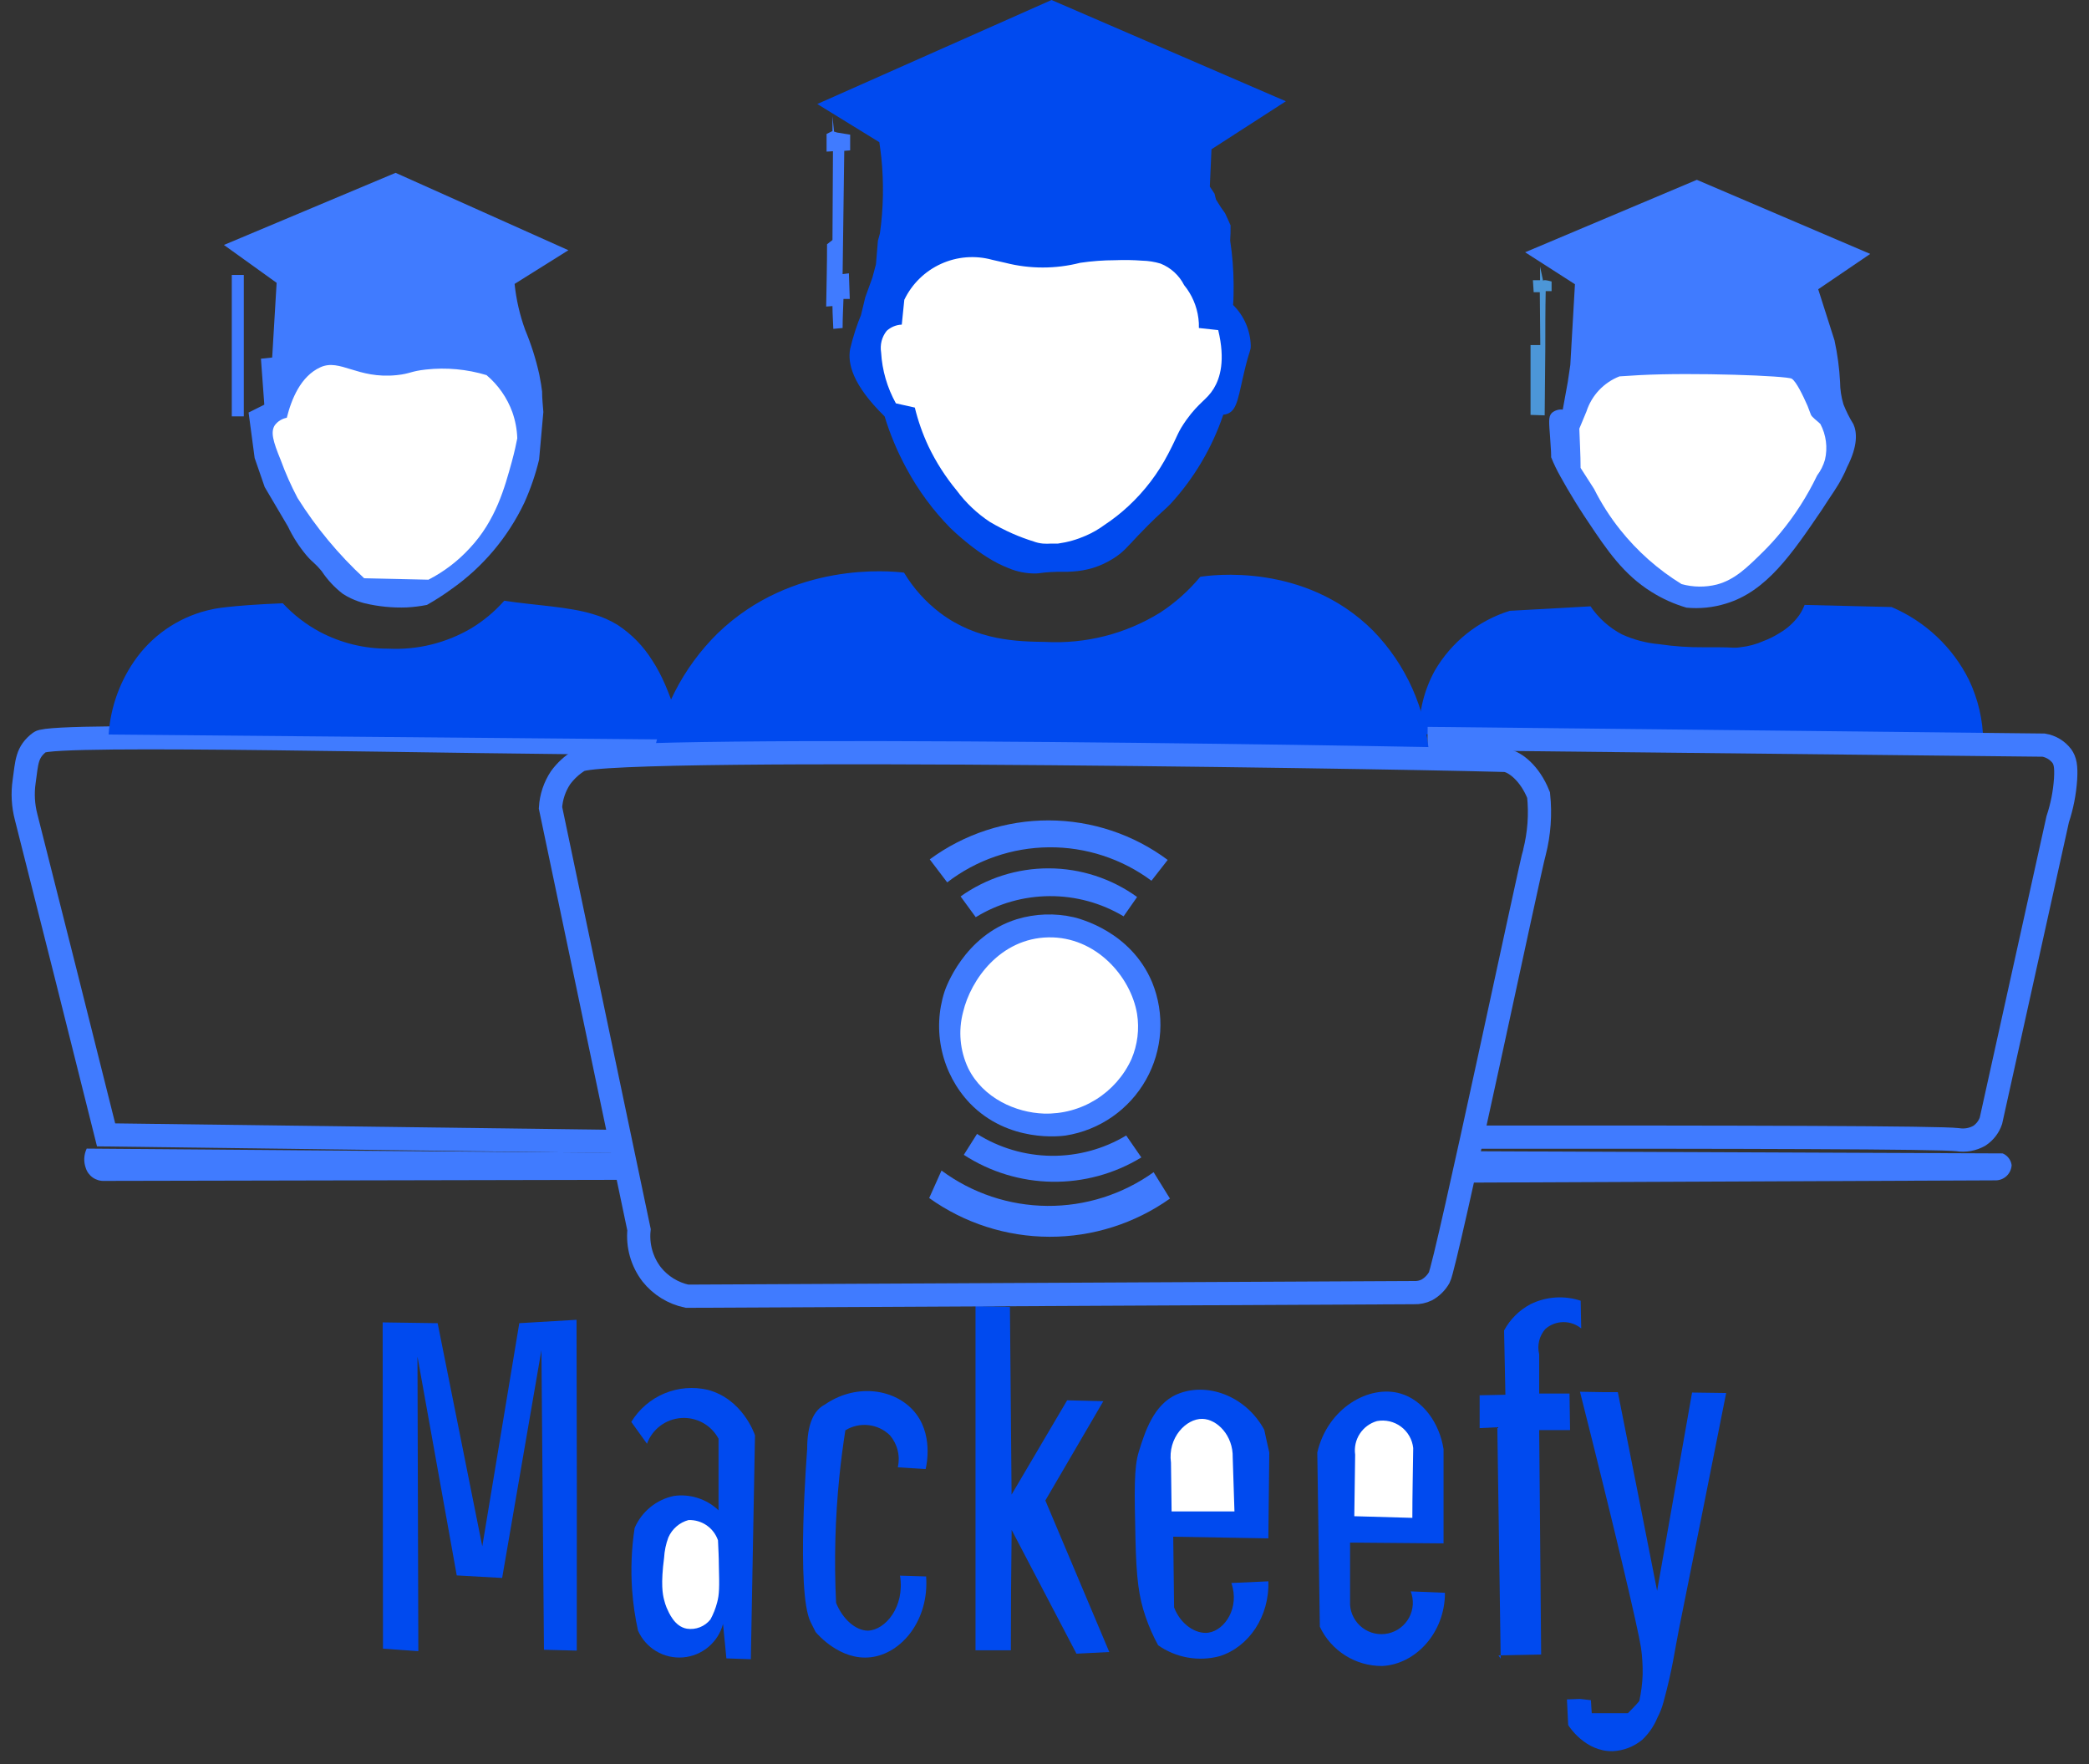 <svg width="90" height="76" viewBox="0 0 90 76" fill="none" xmlns="http://www.w3.org/2000/svg">
<rect x="0" y="0" width="90" height="76" fill="#333333" stroke="none"/>
<path d="M45.256 24.646C44.86 24.669 44.826 24.7 44.616 24.707C44.207 24.71 43.801 24.628 43.425 24.466C42.22 24.003 41.015 22.815 40.941 22.744C40.194 21.984 39.56 21.123 39.055 20.185C38.666 19.47 38.349 18.717 38.111 17.938C36.706 16.564 36.517 15.64 36.625 15.037C36.751 14.504 36.92 13.982 37.133 13.477L37.089 13.595C37.15 13.335 37.214 13.071 37.279 12.807L37.587 11.954L37.739 11.385C37.766 11.047 37.793 10.709 37.823 10.37L37.908 10.065C38.061 8.976 38.082 7.873 37.969 6.779C37.945 6.556 37.915 6.339 37.884 6.126L35.211 4.481L45.303 0L55.399 4.363L52.194 6.431L52.123 8.038L52.326 8.346L52.387 8.593L52.6 8.932L52.779 9.185C52.861 9.361 52.938 9.524 53.016 9.71C53.016 9.93 53.016 10.147 52.999 10.363C53.094 10.989 53.144 11.622 53.148 12.255C53.148 12.563 53.148 12.858 53.125 13.139C53.596 13.602 53.869 14.231 53.886 14.892C53.886 15.132 53.835 15.068 53.632 15.907C53.355 17.041 53.321 17.637 52.908 17.816C52.843 17.844 52.773 17.861 52.702 17.867C52.22 19.291 51.447 20.6 50.431 21.708C50.244 21.908 49.957 22.131 49.463 22.629C48.786 23.305 48.569 23.603 48.258 23.854C48.167 23.925 48.074 23.992 47.977 24.053C47.702 24.229 47.405 24.368 47.093 24.466C46.806 24.552 46.51 24.604 46.21 24.622C45.845 24.652 45.757 24.615 45.256 24.646Z" fill="#004AEF"/>
<path d="M52.291 16.74C51.99 17.231 51.665 17.319 51.11 18.094C50.714 18.656 50.772 18.707 50.332 19.546C49.893 20.395 49.31 21.161 48.609 21.81C48.293 22.104 47.953 22.371 47.593 22.609C47.34 22.796 47.067 22.954 46.778 23.079C46.397 23.247 45.995 23.361 45.583 23.418C45.542 23.418 45.431 23.418 45.292 23.418C45.172 23.427 45.05 23.427 44.93 23.418C44.793 23.406 44.659 23.375 44.531 23.327C44.222 23.231 43.919 23.118 43.623 22.988C43.288 22.84 42.961 22.671 42.645 22.484C42.094 22.12 41.61 21.661 41.217 21.13C40.735 20.547 40.325 19.907 39.999 19.225C39.749 18.69 39.553 18.133 39.413 17.559L38.598 17.377C38.223 16.703 38.005 15.953 37.961 15.184C37.934 15.021 37.941 14.854 37.981 14.695C38.022 14.535 38.096 14.386 38.198 14.256C38.377 14.091 38.608 13.995 38.851 13.985C38.885 13.647 38.922 13.271 38.96 12.916C39.289 12.231 39.849 11.683 40.541 11.368C41.233 11.053 42.014 10.991 42.747 11.193L43.312 11.322C44.37 11.592 45.479 11.592 46.538 11.322C47.036 11.249 47.54 11.211 48.044 11.21C48.432 11.194 48.821 11.201 49.208 11.23C49.476 11.236 49.743 11.278 50 11.356C50.44 11.531 50.801 11.861 51.015 12.283C51.351 12.693 51.564 13.189 51.631 13.715C51.649 13.853 51.656 13.992 51.651 14.131L52.484 14.222C52.799 15.532 52.565 16.29 52.291 16.74Z" fill="white"/>
<path d="M35.865 5.009V5.646L35.611 5.771V6.532L35.886 6.515L35.865 10.34L35.632 10.523C35.632 11.416 35.608 12.313 35.594 13.207L35.865 13.186C35.865 13.525 35.892 13.84 35.902 14.168L36.302 14.131C36.302 13.714 36.325 13.298 36.339 12.878H36.61L36.573 11.775L36.302 11.809L36.373 6.498L36.627 6.478C36.627 6.255 36.627 6.031 36.627 5.801L36.065 5.71L35.933 5.669" fill="#407BFF"/>
<path d="M40.056 37.023L40.808 38.014C42.067 37.047 43.607 36.516 45.196 36.503C46.784 36.49 48.333 36.996 49.608 37.943L50.308 37.047C48.827 35.945 47.032 35.349 45.186 35.344C43.34 35.34 41.542 35.928 40.056 37.023Z" fill="#407BFF"/>
<path d="M41.385 38.62L42.038 39.514C42.995 38.927 44.095 38.613 45.218 38.607C46.341 38.6 47.444 38.901 48.408 39.477L48.99 38.644C47.884 37.846 46.555 37.414 45.191 37.41C43.827 37.405 42.496 37.829 41.385 38.62Z" fill="#407BFF"/>
<path d="M42.103 48.835L41.524 49.752C42.658 50.49 43.979 50.892 45.332 50.912C46.686 50.932 48.017 50.568 49.173 49.864L48.52 48.919C47.546 49.504 46.43 49.806 45.294 49.794C44.159 49.781 43.05 49.454 42.089 48.848L42.103 48.835Z" fill="#407BFF"/>
<path d="M40.563 50.429L40.032 51.613C41.544 52.695 43.356 53.278 45.215 53.282C47.074 53.287 48.888 52.712 50.405 51.637L49.701 50.5C48.366 51.456 46.763 51.965 45.121 51.952C43.479 51.939 41.883 51.406 40.563 50.429Z" fill="#407BFF"/>
<path d="M43.813 39.599C41.512 40.313 40.733 42.598 40.693 42.719C40.426 43.545 40.387 44.427 40.579 45.273C40.77 46.12 41.186 46.899 41.783 47.529C43.448 49.252 45.719 48.947 45.915 48.92C46.635 48.806 47.319 48.531 47.918 48.115C48.516 47.699 49.013 47.154 49.371 46.519C49.729 45.885 49.939 45.177 49.985 44.45C50.031 43.723 49.913 42.995 49.638 42.32C48.721 40.13 46.528 39.582 46.254 39.514C45.447 39.331 44.606 39.36 43.813 39.599Z" fill="#407BFF"/>
<path d="M45.169 40.383C47.22 40.346 48.716 42.076 48.987 43.673C49.093 44.335 49.009 45.013 48.746 45.63C48.418 46.348 47.884 46.954 47.213 47.371C46.542 47.789 45.763 47.999 44.972 47.975C43.781 47.934 42.356 47.325 41.71 46.015C41.356 45.26 41.279 44.405 41.493 43.599C41.821 42.204 43.101 40.421 45.169 40.383Z" fill="white"/>
<path d="M9.647 10.553L17.043 7.446L24.488 10.78L22.17 12.232C22.241 12.909 22.394 13.575 22.627 14.215C22.885 14.833 23.088 15.473 23.233 16.128C23.297 16.439 23.334 16.696 23.355 16.865C23.355 17.16 23.388 17.458 23.409 17.752L23.226 19.8C23.073 20.435 22.861 21.055 22.593 21.651C21.884 23.146 20.8 24.433 19.445 25.384C19.108 25.63 18.757 25.856 18.393 26.061C18.106 26.117 17.815 26.154 17.523 26.169C16.913 26.192 16.303 26.131 15.709 25.99C15.51 25.939 15.316 25.87 15.13 25.783C15.004 25.724 14.882 25.657 14.765 25.58C14.412 25.308 14.107 24.98 13.861 24.609C13.523 24.206 13.502 24.27 13.208 23.932C12.887 23.549 12.616 23.128 12.402 22.676L11.404 20.984C11.258 20.564 11.116 20.148 10.971 19.732L10.71 17.772L11.387 17.434C11.387 17.414 11.242 15.454 11.242 15.454L11.726 15.403L11.918 12.185L9.647 10.553Z" fill="#407BFF"/>
<path d="M13.804 15.822C14.654 15.436 15.392 16.337 17.094 16.161C17.68 16.1 17.69 15.991 18.35 15.92C19.228 15.824 20.117 15.905 20.962 16.161C21.465 16.586 21.848 17.136 22.073 17.755C22.201 18.117 22.273 18.497 22.286 18.882C22.242 19.112 22.167 19.467 22.049 19.897C21.751 20.973 21.372 22.412 20.235 23.62C19.727 24.173 19.126 24.631 18.458 24.974L15.69 24.913C14.585 23.891 13.62 22.728 12.819 21.454C12.541 20.927 12.299 20.383 12.095 19.823C11.757 19 11.652 18.608 11.841 18.317C11.967 18.15 12.15 18.036 12.356 17.998C12.559 17.189 12.955 16.208 13.804 15.822Z" fill="white"/>
<path d="M27.054 49.183L4.571 48.892C3.431 44.329 2.283 39.765 1.125 35.198C0.994 34.697 0.966 34.174 1.041 33.661C1.159 32.846 1.136 32.406 1.718 31.969C2.3 31.533 19.544 32.003 28.455 32.02" stroke="#407BFF" stroke-miterlimit="10"/>
<path d="M65.707 10.868L73.105 7.747L80.575 10.939L78.334 12.462L79.035 14.662C79.163 15.251 79.244 15.85 79.275 16.452C79.277 16.78 79.326 17.106 79.421 17.42C79.538 17.718 79.682 18.004 79.851 18.276C80.003 18.615 80.054 19.19 79.576 20.128C79.518 20.273 79.451 20.416 79.377 20.554C79.268 20.768 79.145 20.974 79.011 21.173C78.724 21.596 78.635 21.749 78.504 21.945C77.197 23.867 76.104 25.482 74.351 26.006C73.804 26.175 73.228 26.233 72.659 26.179C72.128 26.024 71.621 25.796 71.153 25.502C69.948 24.754 69.234 23.698 68.445 22.517C68.171 22.114 67.88 21.644 67.88 21.644C67.602 21.194 67.382 20.811 67.23 20.534C67.077 20.264 66.942 19.985 66.827 19.698C66.827 19.657 66.827 19.616 66.827 19.616C66.827 19.539 66.827 19.471 66.783 18.845C66.739 18.219 66.698 17.955 66.854 17.792C66.919 17.736 66.994 17.694 67.076 17.669C67.157 17.644 67.243 17.636 67.328 17.647L67.545 16.452C67.582 16.208 67.616 15.968 67.653 15.724C67.721 14.567 67.785 13.406 67.853 12.245L65.707 10.868Z" fill="#407BFF"/>
<path d="M69.771 16.215L70.641 16.161C72.949 16.039 77.004 16.188 77.197 16.317C77.39 16.445 77.667 17.017 77.874 17.484C77.928 17.616 77.972 17.755 78.019 17.867C78.067 17.978 78.29 18.131 78.425 18.263C78.677 18.736 78.747 19.284 78.625 19.806C78.555 20.051 78.44 20.28 78.287 20.483C77.863 21.367 77.334 22.195 76.709 22.95C76.475 23.235 76.227 23.507 75.965 23.766C75.251 24.47 74.736 24.974 73.971 25.181C73.471 25.307 72.946 25.301 72.448 25.164C71.437 24.543 70.541 23.75 69.802 22.822C69.367 22.277 68.99 21.688 68.678 21.065C68.482 20.764 68.289 20.459 68.096 20.158C68.096 19.589 68.059 19.021 68.042 18.466L68.35 17.725C68.46 17.385 68.644 17.073 68.888 16.813C69.133 16.553 69.432 16.349 69.764 16.218L69.771 16.215Z" fill="white"/>
<path d="M61.14 31.632C61.121 30.675 61.355 29.729 61.816 28.89C62.532 27.659 63.683 26.74 65.042 26.315L68.525 26.122C68.869 26.63 69.334 27.045 69.878 27.33C70.386 27.561 70.93 27.705 71.486 27.753C72.119 27.847 72.758 27.891 73.398 27.885C73.544 27.885 73.706 27.885 73.994 27.885C74.671 27.885 74.698 27.929 74.969 27.885C75.319 27.849 75.662 27.758 75.984 27.614C76.221 27.525 76.448 27.412 76.661 27.276C77.006 27.078 77.303 26.806 77.531 26.481C77.617 26.349 77.69 26.208 77.747 26.061L81.494 26.152C82.945 26.77 84.129 27.884 84.831 29.297C85.223 30.122 85.432 31.023 85.444 31.936" fill="#004AEF"/>
<path d="M61.502 31.814L88.046 32.101C88.359 32.153 88.64 32.323 88.832 32.575C88.967 32.768 89.025 33.001 88.991 33.563C88.952 34.152 88.838 34.733 88.652 35.293C87.691 39.625 86.732 43.956 85.775 48.286C85.685 48.549 85.51 48.775 85.278 48.929C84.993 49.092 84.661 49.151 84.337 49.098C83.552 49.003 75.168 48.983 63.326 48.99" stroke="#407BFF" stroke-miterlimit="10"/>
<path d="M63.216 49.596L86.281 49.691C86.384 49.734 86.474 49.804 86.542 49.893C86.61 49.982 86.653 50.087 86.667 50.198C86.656 50.381 86.574 50.551 86.439 50.674C86.303 50.796 86.125 50.86 85.942 50.852L62.999 50.95" fill="#407BFF"/>
<path d="M16.5 71.027L18.023 71.135C18.009 66.904 17.997 62.674 17.986 58.443L19.678 67.872L21.634 67.981L23.326 58.166C23.36 62.471 23.396 66.774 23.435 71.074L24.849 71.111C24.856 66.348 24.853 61.598 24.839 56.859L22.372 57.005L20.778 66.617C20.137 63.411 19.496 60.207 18.855 57.005L16.486 56.971L16.5 71.027Z" fill="#004AEF"/>
<path d="M27.197 61.258L27.874 62.199C27.985 61.892 28.184 61.624 28.445 61.427C28.706 61.23 29.019 61.114 29.345 61.091C29.671 61.068 29.997 61.14 30.283 61.298C30.569 61.456 30.803 61.694 30.957 61.983V65.066C30.703 64.825 30.399 64.644 30.066 64.537C29.733 64.43 29.381 64.399 29.035 64.447C28.662 64.524 28.314 64.69 28.02 64.93C27.725 65.171 27.493 65.478 27.342 65.827C27.206 66.714 27.17 67.613 27.234 68.508C27.277 69.094 27.361 69.677 27.488 70.251C27.651 70.62 27.924 70.929 28.271 71.136C28.618 71.343 29.02 71.436 29.422 71.404C29.824 71.372 30.206 71.216 30.516 70.957C30.826 70.699 31.047 70.35 31.15 69.96L31.295 71.446L32.348 71.483C32.409 68.268 32.469 65.052 32.527 61.837C32.49 61.719 31.965 60.267 30.497 59.877C29.871 59.73 29.215 59.785 28.623 60.032C28.03 60.281 27.531 60.71 27.197 61.258Z" fill="#004AEF"/>
<path d="M28.794 66.238C28.689 66.518 28.628 66.812 28.611 67.111C28.462 68.245 28.55 68.688 28.611 68.922C28.638 69.037 28.675 69.15 28.719 69.26C28.818 69.48 29.058 70.076 29.593 70.167C29.782 70.196 29.976 70.174 30.154 70.104C30.332 70.034 30.489 69.918 30.608 69.768C30.733 69.538 30.83 69.294 30.896 69.04C30.991 68.685 30.997 68.397 30.97 67.409C30.97 67.104 30.95 66.752 30.933 66.36C30.843 66.097 30.671 65.871 30.443 65.713C30.214 65.556 29.941 65.477 29.664 65.486C29.471 65.538 29.293 65.632 29.143 65.763C28.992 65.893 28.873 66.055 28.794 66.238Z" fill="white"/>
<path d="M35.537 60.511C35.056 60.758 34.775 61.357 34.775 62.43C34.775 62.47 34.285 68.589 34.921 69.875L35.138 70.309C35.232 70.42 36.207 71.547 37.507 71.398C38.861 71.243 40.035 69.774 39.9 67.916L38.776 67.882C38.989 69.236 38.136 70.224 37.398 70.251C36.867 70.251 36.305 69.76 36.021 69.053C35.931 67.228 35.98 65.398 36.166 63.58C36.234 62.903 36.322 62.25 36.42 61.621C36.719 61.436 37.07 61.358 37.419 61.397C37.767 61.436 38.093 61.591 38.343 61.837C38.502 62.025 38.616 62.247 38.674 62.486C38.733 62.725 38.735 62.975 38.681 63.215L39.879 63.289C39.906 63.174 40.248 61.746 39.334 60.751C38.441 59.786 36.816 59.627 35.537 60.511Z" fill="#004AEF"/>
<path d="M42.028 56.267V71.097H43.551C43.551 69.369 43.563 67.641 43.585 65.912L46.377 71.243L47.792 71.172L45.037 64.643L47.535 60.365L45.975 60.328L43.582 64.389L43.511 56.304L42.028 56.267Z" fill="#004AEF"/>
<path d="M49.354 69.649C49.06 68.79 48.958 68.018 48.918 66.265C48.874 64.234 48.85 63.219 49.063 62.542C49.324 61.696 49.7 60.511 50.695 60.075C51.967 59.52 53.663 60.115 54.468 61.598C54.539 61.936 54.61 62.251 54.685 62.576L54.644 66.275L50.546 66.204C50.559 67.219 50.572 68.235 50.583 69.25C50.864 69.988 51.527 70.418 52.069 70.337C52.766 70.232 53.422 69.264 53.05 68.198L54.644 68.126C54.695 69.639 53.805 70.956 52.542 71.352C52.094 71.471 51.624 71.49 51.167 71.409C50.71 71.328 50.276 71.148 49.896 70.881C49.68 70.487 49.499 70.075 49.354 69.649Z" fill="#004AEF"/>
<path d="M50.476 65.115H53.184C53.157 64.343 53.133 63.568 53.109 62.796C53.133 61.842 52.433 61.141 51.803 61.127C51.102 61.111 50.3 61.94 50.449 63.013L50.476 65.115Z" fill="white"/>
<path d="M60.778 68.559C60.848 68.741 60.878 68.936 60.867 69.13C60.855 69.325 60.801 69.515 60.709 69.686C60.617 69.859 60.489 70.009 60.334 70.126C60.179 70.244 60 70.327 59.81 70.37C59.62 70.412 59.422 70.413 59.232 70.372C59.041 70.331 58.861 70.25 58.705 70.133C58.549 70.016 58.42 69.867 58.327 69.696C58.233 69.525 58.178 69.336 58.165 69.141V66.457L62.192 66.491V62.43C62.01 61.276 61.289 60.314 60.341 60.037C58.987 59.638 57.197 60.66 56.753 62.575C56.787 65.08 56.823 67.582 56.862 70.082C57.101 70.591 57.481 71.02 57.957 71.32C58.432 71.62 58.983 71.777 59.546 71.774C60.977 71.707 62.253 70.353 62.253 68.62L60.778 68.559Z" fill="#004AEF"/>
<path d="M58.347 65.321L60.848 65.392C60.848 64.376 60.872 63.385 60.885 62.383C60.865 62.202 60.809 62.026 60.718 61.868C60.627 61.709 60.505 61.571 60.358 61.462C60.212 61.353 60.044 61.276 59.867 61.234C59.689 61.193 59.505 61.189 59.325 61.222C59.02 61.309 58.756 61.504 58.583 61.77C58.41 62.036 58.339 62.356 58.384 62.671L58.347 65.321Z" fill="white"/>
<path d="M64.654 71.46C64.607 68.136 64.558 64.812 64.509 61.489L63.747 61.526V60.111L64.857 60.088L64.8 57.319C65.06 56.834 65.46 56.438 65.947 56.182C66.618 55.855 67.391 55.803 68.1 56.037L68.123 57.231C67.904 57.051 67.629 56.955 67.346 56.959C67.062 56.963 66.79 57.068 66.577 57.255C66.448 57.402 66.357 57.578 66.311 57.768C66.265 57.957 66.266 58.155 66.313 58.345C66.313 58.91 66.313 59.472 66.313 60.037H67.619L67.643 61.611H66.313C66.34 64.833 66.368 68.056 66.397 71.28L64.559 71.317" fill="#004AEF"/>
<path d="M66.35 11.484V12.073H66.042L66.075 12.587H66.339L66.36 14.865H65.94V17.874L66.549 17.894L66.576 15.021C66.576 14.195 66.576 13.369 66.593 12.543H66.847V12.127C66.624 12.066 66.509 12.053 66.485 12.09C66.482 12.098 66.482 12.108 66.485 12.117" fill="#4C96D7"/>
<path d="M9.986 11.845H10.504V17.938H9.986V11.845Z" fill="#407BFF"/>
<path d="M10.308 11.108C10.281 11.328 10.254 11.548 10.223 11.785L10.308 11.108Z" fill="#4C96D7"/>
<path d="M27.054 49.667L3.735 49.484C3.674 49.614 3.638 49.754 3.631 49.898C3.624 50.041 3.646 50.185 3.695 50.32C3.748 50.488 3.856 50.634 4.001 50.734C4.146 50.834 4.321 50.884 4.497 50.875L27.366 50.828" fill="#407BFF"/>
<path d="M38.948 24.67C39.349 25.339 39.874 25.926 40.495 26.399C42.099 27.611 43.855 27.638 45.04 27.655C46.773 27.748 48.494 27.31 49.971 26.399C50.626 25.974 51.213 25.451 51.711 24.849C52.151 24.782 56.195 24.21 59.157 27.171C60.58 28.632 61.438 30.551 61.577 32.586L28.118 32.779C28.432 30.692 29.416 28.763 30.92 27.283C34.135 24.176 38.346 24.599 38.948 24.67Z" fill="#004AEF"/>
<path d="M4.68 31.645C4.761 30.438 5.188 29.279 5.908 28.308C6.705 27.242 7.867 26.507 9.171 26.243C9.171 26.243 9.804 26.087 12.183 25.989C12.643 26.485 13.181 26.902 13.777 27.221C14.682 27.7 15.691 27.949 16.715 27.945C17.966 28.011 19.208 27.708 20.289 27.076C20.826 26.753 21.31 26.35 21.724 25.881C23.003 26.077 24.516 26.135 25.565 26.463C25.935 26.569 26.288 26.725 26.615 26.927C27.216 27.322 27.724 27.844 28.104 28.456C28.953 29.732 29.383 31.739 29.41 31.865" fill="#004AEF"/>
<path d="M24.949 32.768C26.184 32.037 64.547 32.697 64.909 32.768C65.272 32.839 65.908 33.299 66.287 34.254C66.374 35.08 66.313 35.916 66.108 36.721C65.999 36.975 62.293 54.534 62.009 55.035C61.881 55.262 61.693 55.45 61.464 55.576C61.295 55.657 61.109 55.696 60.922 55.688L29.599 55.843C28.998 55.716 28.459 55.383 28.076 54.903C27.656 54.355 27.461 53.667 27.531 52.98L23.717 34.799C23.745 34.337 23.895 33.891 24.15 33.506C24.366 33.211 24.638 32.96 24.949 32.768Z" stroke="#407BFF" stroke-miterlimit="10"/>
<path d="M72.344 70.136C72.148 71.104 72.07 71.859 71.667 73.331C71.604 73.566 71.516 73.793 71.403 74.008C71.255 74.365 71.034 74.686 70.753 74.952C70.395 75.249 69.949 75.422 69.484 75.443C68.296 75.473 67.592 74.37 67.562 74.316C67.541 73.947 67.525 73.582 67.508 73.213L68.07 73.192L68.54 73.246L68.577 73.808H70.134C70.3 73.636 70.472 73.47 70.625 73.284C70.708 72.909 70.757 72.527 70.77 72.143C70.777 71.755 70.753 71.367 70.699 70.982C70.567 70.129 69.552 65.821 68.07 59.959L69.085 59.976H69.701C70.269 62.83 70.834 65.682 71.393 68.532C71.898 65.687 72.4 62.84 72.899 59.993L74.368 60.013C73.7 63.384 73.025 66.758 72.344 70.136Z" fill="#004AEF"/>
</svg>
